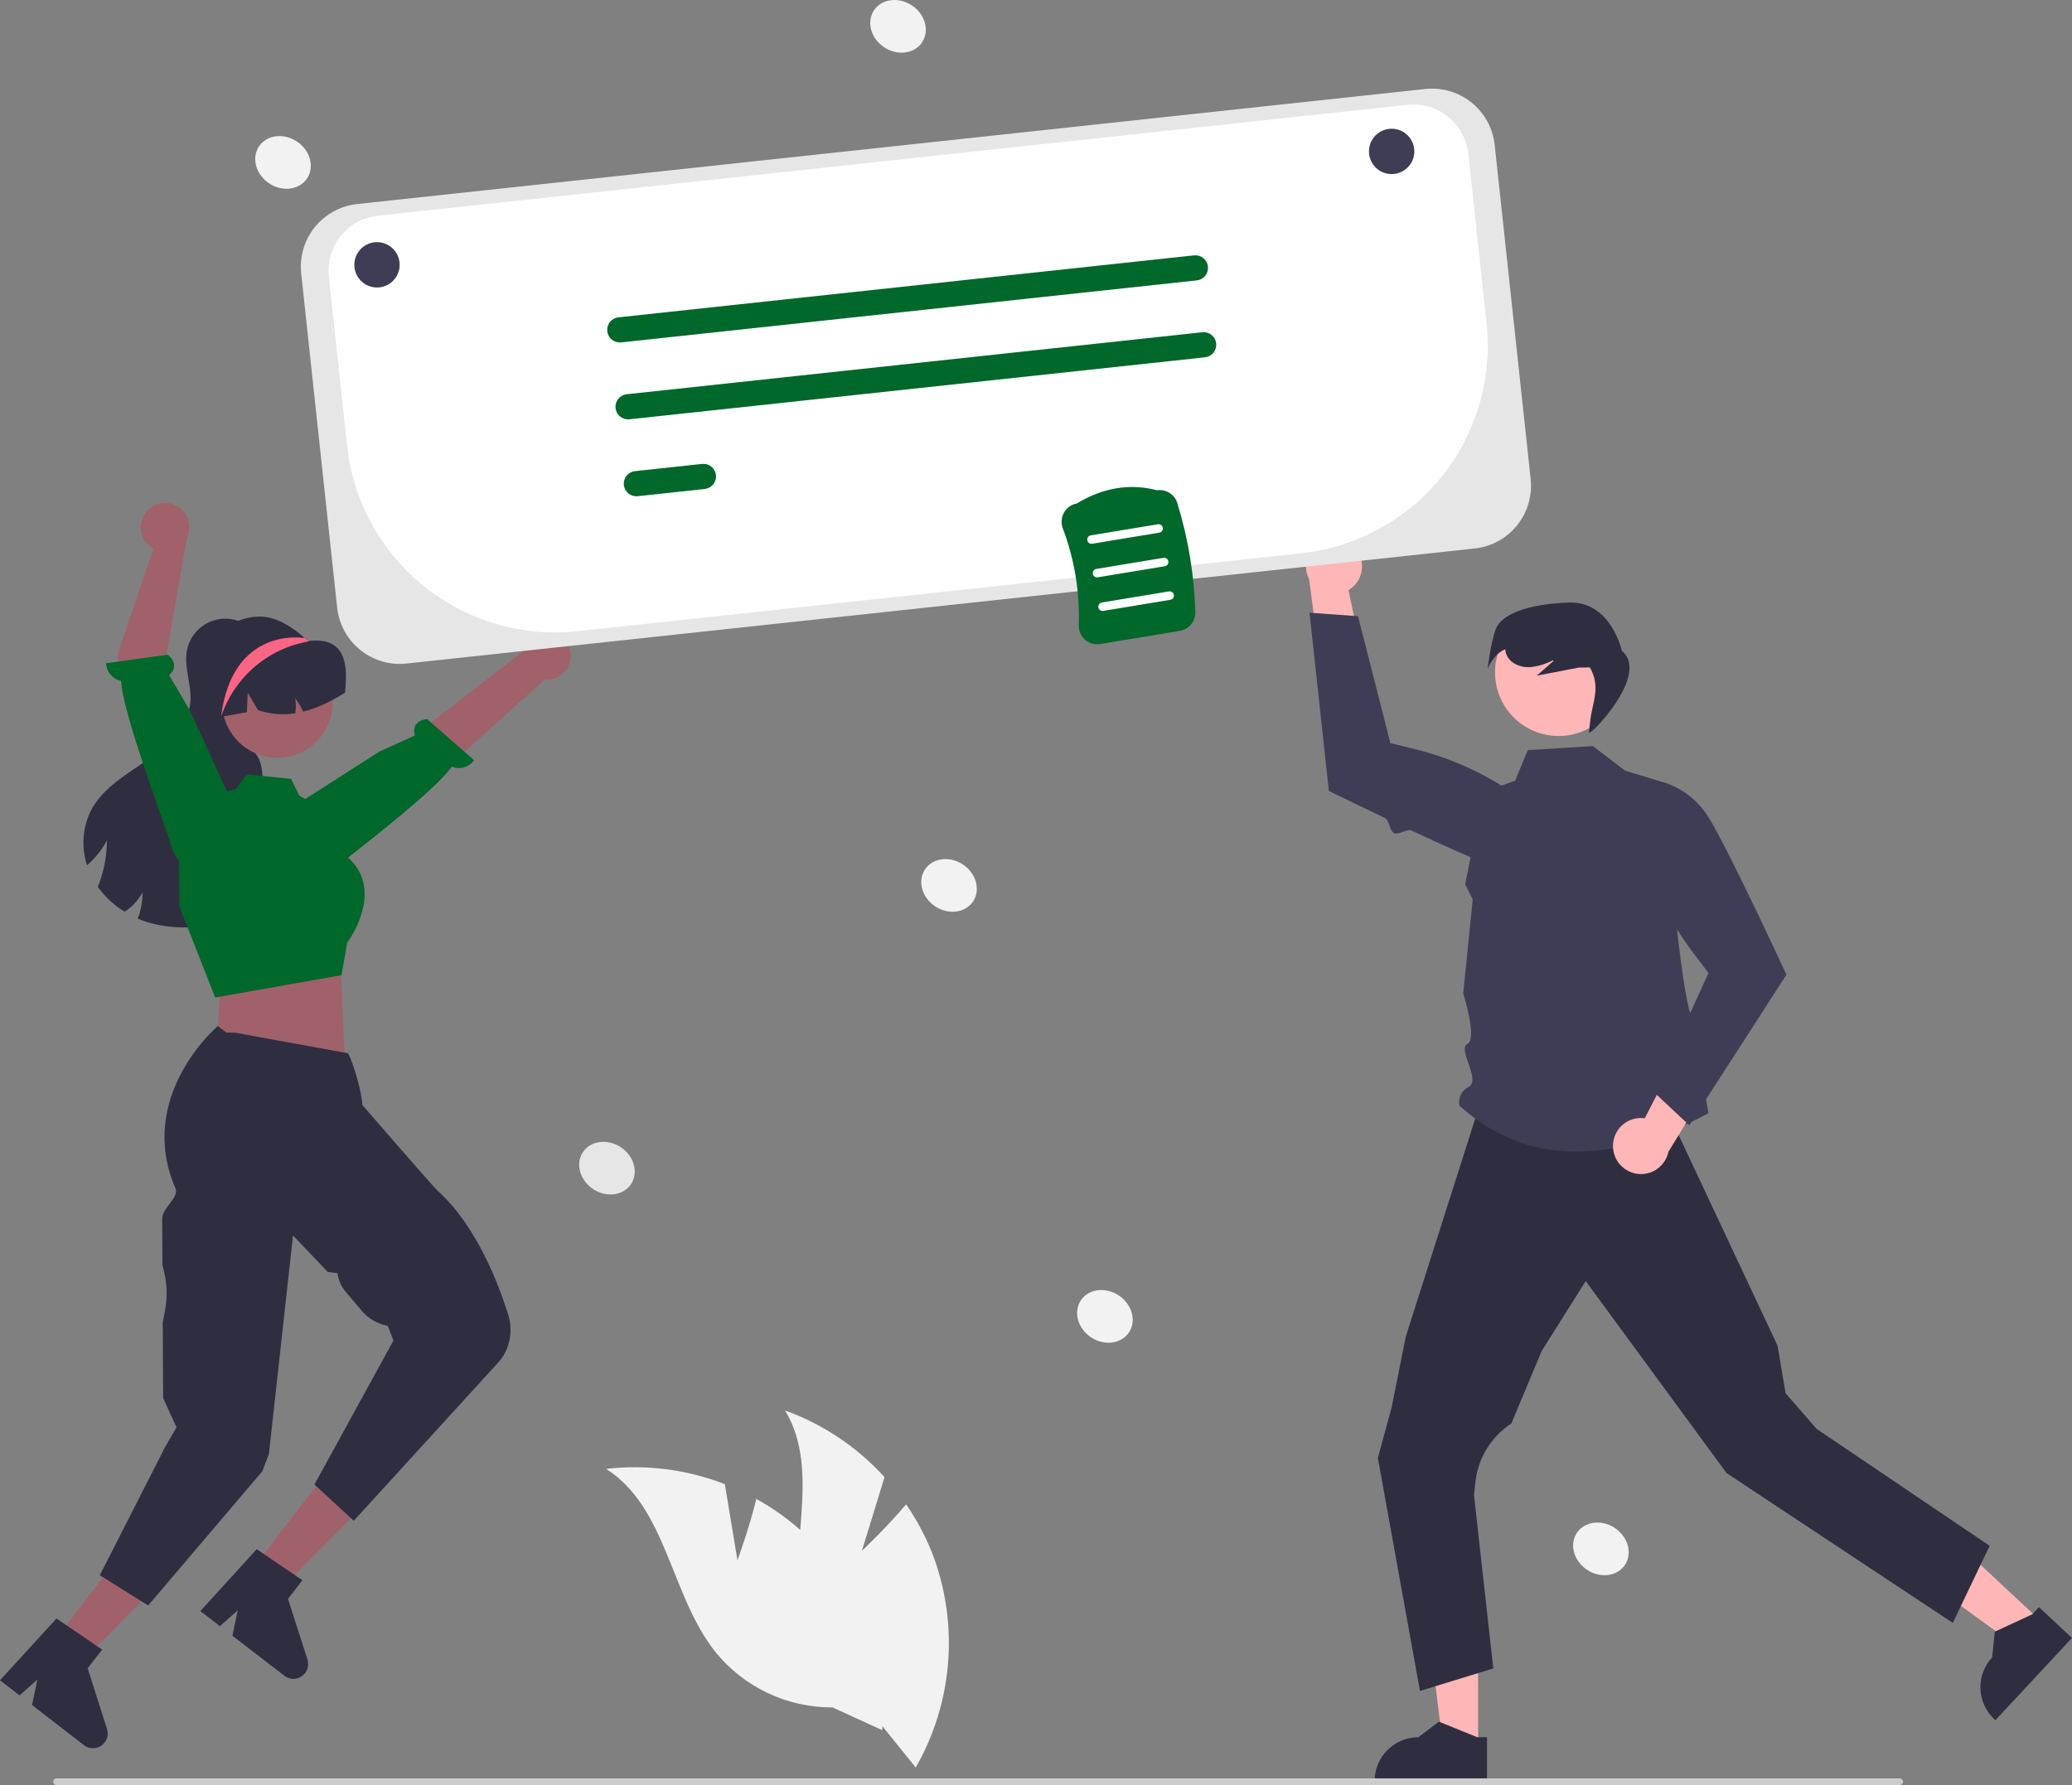 <svg width="253" height="218" viewBox="0 0 253 218" fill="none" xmlns="http://www.w3.org/2000/svg">
<rect x="0" y="0" width="253" height="218" fill="#808080" stroke="none"/>
<g clip-path="url(#clip0_7_487)">
<path d="M105.24 189.389L108.004 180.385C104.679 176.724 100.511 173.93 95.862 172.246C100.404 179.775 96.003 189.596 97.837 198.196C98.43 200.874 99.617 203.384 101.311 205.54C103.005 207.697 105.162 209.444 107.623 210.653L111.816 215.851C114.014 212.008 115.354 207.735 115.742 203.324C116.131 198.913 115.559 194.471 114.066 190.303C113.206 187.973 112.055 185.761 110.642 183.718C108.15 186.649 105.24 189.389 105.24 189.389Z" fill="#F2F2F2"/>
<path d="M90.046 190.539L88.506 181.247C83.898 179.454 78.923 178.813 74.011 179.38C81.432 184.092 81.871 194.846 87.346 201.725C89.07 203.858 91.251 205.575 93.729 206.749C96.206 207.923 98.916 208.524 101.657 208.508L107.727 211.29C107.982 206.87 107.276 202.447 105.658 198.326C104.039 194.205 101.547 190.484 98.353 187.419C96.544 185.718 94.529 184.251 92.353 183.053C91.43 186.789 90.046 190.539 90.046 190.539Z" fill="#F2F2F2"/>
<path d="M180.486 213.54L176.229 213.54L174.204 197.114L180.486 197.115L180.486 213.54Z" fill="#FFB6B6"/>
<path d="M181.571 217.668L167.847 217.668V217.494C167.847 216.077 168.41 214.717 169.411 213.715C170.413 212.713 171.772 212.15 173.189 212.15H173.189L175.696 210.247L180.373 212.15L181.571 212.15L181.571 217.668Z" fill="#2F2E41"/>
<path d="M249.242 198.007L246.34 201.122L232.949 191.405L237.232 186.808L249.242 198.007Z" fill="#FFB6B6"/>
<path d="M253 200.027L243.642 210.072L243.515 209.953C242.479 208.987 241.869 207.648 241.819 206.232C241.769 204.815 242.284 203.437 243.25 202.4L243.25 202.399L243.568 199.267L248.148 197.141L248.965 196.265L253 200.027Z" fill="#2F2E41"/>
<path d="M242.944 188.776L238.445 198.19L210.819 179.889L206.8 174.41L193.622 156.446L188.265 164.95L184.538 173.84C183.323 174.633 182.3 175.686 181.541 176.923C180.783 178.159 180.308 179.549 180.152 180.992L179.981 182.566L182.337 203.75L173.385 206.5L168.243 178.042L169.924 171.875L171.654 163.219L180.366 135.866H203.678L217.05 164.342L218.027 170.144L221.818 174.497L242.944 188.776Z" fill="#2F2E41"/>
<path d="M194.496 91.113L198.42 94.103L203.153 95.558C203.153 95.558 205.11 123.095 206.873 124.858C208.636 126.622 207.046 126.67 207.4 128.961C207.754 131.253 208.615 135.95 208.615 135.95C196.715 142.252 186.456 142.421 178.215 135.046C178.11 134.59 178.163 134.111 178.367 133.69C178.571 133.268 178.912 132.929 179.335 132.728C180.869 131.914 177.921 128.114 179.175 127.478C180.428 126.843 178.665 121.331 178.665 121.331L179.822 109.83L178.908 107.992L181.138 96.743L185.007 95.329L186.552 91.603L194.496 91.113Z" fill="#3F3D56"/>
<path d="M196.954 140.055C196.937 139.557 197.028 139.062 197.223 138.604C197.417 138.146 197.709 137.736 198.079 137.403C198.449 137.071 198.887 136.823 199.363 136.678C199.839 136.533 200.34 136.494 200.833 136.564L206.364 125.809L209.445 131.286L203.72 140.66C203.548 141.48 203.081 142.208 202.408 142.706C201.735 143.205 200.903 143.439 200.069 143.364C199.235 143.289 198.457 142.911 197.883 142.301C197.309 141.691 196.979 140.892 196.954 140.055H196.954Z" fill="#FFB6B6"/>
<path d="M206.269 137.423L218.131 119.028L218.092 118.944C218.047 118.847 215.361 113.042 212.758 107.726C212.357 106.907 211.958 106.1 211.571 105.327C211.404 104.993 211.24 104.666 211.078 104.347C209.985 102.19 209.03 100.408 208.459 99.561C207.198 97.647 205.321 96.222 203.139 95.523L203.084 95.509L203.031 95.531C201.964 95.981 201.082 96.782 200.531 97.802C199.979 98.822 199.792 99.999 199.999 101.139C201.028 106.64 203.321 111.826 206.696 116.289L208.619 118.825L201.936 133.362L206.269 137.423Z" fill="#3F3D56"/>
<path d="M165.477 66.912C165.803 67.288 166.044 67.73 166.181 68.208C166.318 68.686 166.349 69.189 166.271 69.68C166.194 70.172 166.009 70.64 165.731 71.053C165.452 71.465 165.087 71.811 164.66 72.067L167.133 83.907L161.292 81.593L159.839 70.705C159.457 69.959 159.362 69.099 159.571 68.288C159.78 67.477 160.28 66.771 160.974 66.303C161.669 65.836 162.511 65.64 163.341 65.752C164.171 65.864 164.931 66.277 165.477 66.912H165.477Z" fill="#FFB6B6"/>
<path d="M159.897 74.824L162.259 96.588L162.343 96.629C162.412 96.663 165.404 98.132 169.078 99.881C169.697 100.176 169.609 101.454 170.256 101.759C170.702 101.97 171.88 101.206 172.331 101.417C176.346 103.296 180.406 105.122 182.024 105.617C184.209 106.31 186.564 106.234 188.7 105.402L188.751 105.379L188.778 105.329C189.324 104.306 189.505 103.128 189.291 101.989C189.078 100.849 188.483 99.817 187.604 99.061C183.343 95.436 178.297 92.852 172.866 91.512L169.776 90.753L165.819 75.25L159.897 74.824Z" fill="#3F3D56"/>
<path d="M190.312 89.88C194.599 89.88 198.074 86.403 198.074 82.114C198.074 77.824 194.599 74.347 190.312 74.347C186.025 74.347 182.549 77.824 182.549 82.114C182.549 86.403 186.025 89.88 190.312 89.88Z" fill="#FFB6B6"/>
<path d="M182.605 76.909C183.243 75.051 186.421 73.763 191.573 73.583C196.725 73.404 198.031 79.478 198.031 79.478C201.47 82.27 194.359 89.743 194.015 89.474L194.169 88.07C194.426 85.744 195.514 83.929 194.13 81.506L192.801 81.521C191.084 81.851 189.367 82.181 187.65 82.512L189.683 80.721L189.626 80.633C188.761 81.083 187.82 81.369 186.851 81.475C185.759 81.54 184.565 81.105 184.041 80.143C183.902 79.879 183.816 79.589 183.79 79.291C182.317 79.88 181.644 81.697 181.644 81.697C181.644 81.697 181.967 78.768 182.605 76.909Z" fill="#2F2E41"/>
<path d="M31.275 77.375C31.17 77.242 31.056 77.115 30.935 76.995C30.965 76.954 30.994 76.91 31.024 76.87L31.275 77.375Z" fill="#2F2E41"/>
<path d="M32.785 108.612C31.515 110.869 28.979 112.128 26.465 112.745C23.642 113.485 20.669 113.427 17.876 112.579C17.521 112.464 17.167 112.331 16.824 112.183C16.989 111.745 17.12 111.294 17.215 110.835C17.344 110.215 17.408 109.582 17.407 108.948C17.127 109.494 16.765 109.994 16.333 110.429C16 110.78 15.621 111.084 15.207 111.334C13.923 110.554 12.812 109.522 11.94 108.298C11.996 108.162 12.051 108.025 12.103 107.888C12.371 107.175 12.583 106.441 12.738 105.695C12.947 104.685 13.053 103.657 13.051 102.626C12.596 103.514 12.006 104.326 11.302 105.033C11.091 105.259 10.866 105.473 10.63 105.672C10.264 104.56 10.123 103.387 10.214 102.219C10.305 101.052 10.627 99.915 11.162 98.873C12.623 96.17 15.458 94.563 17.983 92.817C20.511 91.07 23.04 88.706 23.254 85.637C23.398 83.565 22.438 81.49 22.822 79.451C22.984 78.591 23.378 77.793 23.962 77.141C24.546 76.49 25.297 76.012 26.134 75.759C26.971 75.506 27.861 75.487 28.707 75.705C29.554 75.923 30.325 76.369 30.936 76.995C29.503 79.026 28.078 81.128 27.499 83.543C26.908 86.003 27.392 88.887 29.33 90.516C29.994 91.077 30.81 91.476 31.323 92.178C32.006 93.108 32.01 94.349 32.12 95.494C32.342 97.721 33.069 99.863 33.46 102.068C33.855 104.269 33.877 106.658 32.785 108.612Z" fill="#2F2E41"/>
<path d="M6.755 200.197L10.124 202.801L21.767 191.039L16.795 187.195L6.755 200.197Z" fill="#A0616A"/>
<path d="M6.898 197.652L12.469 201.451L10.706 203.734L13.067 211.146C13.184 211.512 13.181 211.906 13.058 212.27C12.935 212.634 12.699 212.949 12.384 213.17C12.069 213.39 11.693 213.504 11.309 213.495C10.925 213.486 10.554 213.354 10.25 213.119L3.91 208.218L4.561 205.115L2.39 207.043L0 205.195L6.898 197.652Z" fill="#2F2E41"/>
<path d="M23.846 83.937C23.846 85.254 24.169 86.551 24.786 87.714C25.403 88.877 26.297 89.87 27.388 90.607C28.479 91.344 29.733 91.802 31.042 91.941C32.351 92.079 33.674 91.894 34.895 91.401C36.116 90.909 37.197 90.124 38.044 89.116C38.891 88.108 39.477 86.907 39.752 85.619C40.026 84.331 39.981 82.995 39.619 81.729C39.258 80.463 38.591 79.305 37.677 78.356L37.639 78.318C37.574 78.25 37.51 78.183 37.443 78.118C37.442 78.118 37.442 78.118 37.441 78.118C37.441 78.118 37.441 78.118 37.44 78.118C37.44 78.117 37.44 78.117 37.44 78.116C37.439 78.116 37.439 78.116 37.439 78.115C37.356 78.038 37.272 77.961 37.185 77.887C35.77 76.644 33.781 75.296 31.751 75.296C27.309 75.296 23.846 79.493 23.846 83.937Z" fill="#2F2E41"/>
<path d="M69.68 79.805C69.719 80.234 69.662 80.667 69.516 81.072C69.369 81.477 69.136 81.845 68.832 82.15C68.528 82.455 68.16 82.689 67.756 82.837C67.351 82.985 66.919 83.042 66.49 83.004L46.578 100.992L43.152 95.578L63.802 79.599C63.913 78.882 64.282 78.231 64.841 77.768C65.4 77.306 66.108 77.064 66.833 77.09C67.557 77.115 68.247 77.406 68.772 77.906C69.297 78.407 69.62 79.082 69.68 79.805V79.805Z" fill="#A0616A"/>
<path d="M38.068 106.422C38.068 106.422 38.809 107.791 41.34 105.677C43.366 103.984 53.072 96.637 55.164 93.627C55.641 93.816 56.168 93.841 56.661 93.698C57.154 93.554 57.586 93.251 57.888 92.835L52.158 87.815C50.444 88.012 50.481 89.164 50.659 89.819L46.337 91.778L35.177 98.914L37.515 105.442L38.068 106.422Z" fill="#00682A"/>
<path d="M27.256 119.035L26.839 121.023L26.485 128.358L42.087 129.216L41.602 117.935L40.09 115.449L27.256 119.035Z" fill="#A0616A"/>
<path d="M33.869 92.545C37.593 92.545 40.612 89.524 40.612 85.798C40.612 82.072 37.593 79.052 33.869 79.052C30.145 79.052 27.126 82.072 27.126 85.798C27.126 89.524 30.145 92.545 33.869 92.545Z" fill="#A0616A"/>
<path d="M21.898 110.682L21.856 105.074C21.855 103.056 22.538 101.098 23.792 99.518C25.047 97.938 26.799 96.83 28.764 96.375L28.79 96.369L30.123 94.572L35.54 95.114L36.533 97.144L40.458 99.483L41.969 104.343C42.625 104.781 43.184 105.348 43.611 106.01C44.038 106.672 44.324 107.415 44.452 108.193C44.965 111.472 42.67 114.753 42.398 115.13L41.694 119.092L26.395 121.793L26.27 121.809L21.898 110.682Z" fill="#00682A"/>
<path d="M42.12 84.596C41.334 85.094 40.517 85.544 39.676 85.944C38.823 86.354 37.93 86.677 37.011 86.907C36.748 86.331 36.427 85.782 36.052 85.271C36.148 85.877 36.151 86.493 36.059 87.1C34.536 87.345 32.977 87.217 31.515 86.727L30.245 84.596L30.149 86.974C29.097 87.166 28.049 87.347 26.997 87.535C26.934 87.543 26.872 87.558 26.812 87.569C26.159 84.621 27.085 81.375 29.145 79.41C30.168 78.445 31.444 77.79 32.824 77.522C34.204 77.254 35.632 77.384 36.941 77.896C37.107 77.963 37.277 78.037 37.439 78.114C37.439 78.115 37.44 78.115 37.44 78.115C37.44 78.116 37.44 78.116 37.441 78.117C37.441 78.117 37.441 78.117 37.442 78.118C37.442 78.118 37.443 78.118 37.443 78.118C37.539 78.166 37.62 78.28 37.727 78.269C42.334 77.756 42.482 81.331 42.12 84.596Z" fill="#2F2E41"/>
<path d="M30.903 191.497L34.277 194.095L45.896 182.31L40.916 178.476L30.903 191.497Z" fill="#A0616A"/>
<path d="M31.347 189.188L36.925 192.976L35.167 195.262L37.543 202.67C37.66 203.036 37.658 203.429 37.536 203.794C37.413 204.158 37.178 204.474 36.864 204.695C36.55 204.916 36.173 205.03 35.789 205.022C35.405 205.014 35.034 204.883 34.73 204.649L28.38 199.76L29.025 196.656L26.858 198.588L24.464 196.745L31.347 189.188Z" fill="#2F2E41"/>
<path d="M19.954 177.114L19.953 177.07L21.553 174.313L19.92 170.724L19.871 161.503L20.135 160.119C20.491 158.257 20.388 156.337 19.834 154.524L19.804 148.911C19.746 147.505 21.923 146.269 21.416 145.097C16.617 134.017 26.316 125.565 26.381 125.497L26.58 125.291L27.655 126.106L28.678 126.107L42.49 128.625L42.59 128.811C43.133 129.831 44.182 133.345 44.244 134.935C44.932 135.733 52.774 144.811 53.471 145.441C58.181 149.705 60.878 156.763 62.066 160.59C62.361 161.536 62.42 162.54 62.239 163.514C62.058 164.488 61.641 165.404 61.026 166.18L43.194 185.721L38.395 181.29L48.044 163.699L47.348 161.914C46.1 161.683 44.97 161.027 44.152 160.056L42.198 157.736C41.657 157.095 41.313 156.311 41.208 155.479L40.023 155.336L35.779 150.878L32.835 177.557L32.034 179.665L18.094 196.062L12.188 192.369L19.954 177.114Z" fill="#2F2E41"/>
<path d="M17.825 62.558C17.557 62.895 17.366 63.288 17.266 63.706C17.166 64.126 17.159 64.561 17.246 64.984C17.332 65.406 17.51 65.803 17.767 66.149C18.024 66.495 18.354 66.78 18.733 66.985L14.3 80.115L17.919 94.03L23.756 91.39L20.154 80.894L22.849 65.617C23.15 64.957 23.199 64.21 22.986 63.517C22.774 62.823 22.314 62.232 21.695 61.855C21.076 61.478 20.34 61.341 19.626 61.471C18.913 61.6 18.272 61.987 17.825 62.558V62.558Z" fill="#A0616A"/>
<path d="M23.167 105.495C23.167 105.495 21.797 106.231 20.843 103.074C20.08 100.546 14.885 86.821 14.792 83.156C14.289 83.051 13.835 82.782 13.502 82.392C13.168 82.001 12.974 81.51 12.95 80.997L20.495 79.952C21.818 81.059 21.155 82.002 20.646 82.45L23.216 86.805L28.587 98.561L24.168 104.98L23.167 105.495Z" fill="#00682A"/>
<path d="M26.995 87.535C27.77 85.197 29.159 83.111 31.017 81.496C32.875 79.88 35.133 78.795 37.555 78.353C37.565 78.35 37.597 78.337 37.639 78.318C37.664 78.302 37.697 78.286 37.729 78.27C37.632 78.215 37.539 78.167 37.443 78.118C37.442 78.118 37.442 78.118 37.441 78.118C37.441 78.118 37.441 78.118 37.44 78.118C37.44 78.117 37.44 78.117 37.44 78.116C37.439 78.116 37.439 78.116 37.439 78.115C37.356 78.038 37.272 77.961 37.185 77.887L36.941 77.896C36.941 77.896 28.349 76.535 26.995 87.535Z" fill="#FD6584"/>
<path d="M137.853 162.713C138.791 161.303 138.236 159.284 136.613 158.204C134.991 157.124 132.916 157.392 131.978 158.802C131.041 160.212 131.596 162.231 133.218 163.311C134.84 164.39 136.915 164.123 137.853 162.713Z" fill="#F2F2F2"/>
<path d="M118.819 110.084C119.757 108.674 119.202 106.655 117.58 105.575C115.958 104.495 113.882 104.763 112.945 106.173C112.007 107.583 112.562 109.602 114.184 110.682C115.807 111.761 117.882 111.494 118.819 110.084Z" fill="#F2F2F2"/>
<path d="M198.414 191.105C199.352 189.695 198.797 187.676 197.175 186.596C195.553 185.516 193.477 185.784 192.54 187.194C191.602 188.604 192.157 190.623 193.779 191.703C195.402 192.782 197.477 192.515 198.414 191.105Z" fill="#F2F2F2"/>
<path d="M37.494 21.791C38.432 20.381 37.877 18.363 36.255 17.283C34.633 16.203 32.557 16.471 31.62 17.881C30.682 19.291 31.237 21.309 32.859 22.389C34.481 23.469 36.557 23.201 37.494 21.791Z" fill="#F2F2F2"/>
<path d="M112.59 5.172C113.528 3.762 112.973 1.743 111.351 0.663C109.729 -0.417 107.653 -0.149 106.716 1.261C105.778 2.671 106.333 4.69 107.955 5.77C109.578 6.849 111.653 6.582 112.59 5.172Z" fill="#F2F2F2"/>
<path d="M77.049 144.609C77.987 143.199 77.432 141.181 75.81 140.101C74.188 139.021 72.112 139.289 71.175 140.699C70.237 142.109 70.792 144.127 72.414 145.207C74.037 146.287 76.112 146.019 77.049 144.609Z" fill="#E6E6E6"/>
<path d="M231.956 218H6.912C6.803 218 6.699 217.956 6.621 217.879C6.544 217.802 6.501 217.697 6.501 217.588C6.501 217.479 6.544 217.374 6.621 217.297C6.699 217.219 6.803 217.176 6.912 217.175H231.956C232.065 217.175 232.17 217.219 232.247 217.296C232.325 217.374 232.368 217.478 232.368 217.588C232.368 217.697 232.325 217.802 232.247 217.879C232.17 217.957 232.065 218 231.956 218V218Z" fill="#CCCCCC"/>
<path d="M48.798 81.077C46.905 81.072 45.081 80.368 43.673 79.102C42.266 77.835 41.374 76.094 41.169 74.211L36.776 33.386C36.56 31.36 37.157 29.33 38.435 27.742C39.713 26.155 41.568 25.14 43.593 24.919L174.044 10.866C176.07 10.65 178.099 11.246 179.685 12.525C181.272 13.804 182.287 15.66 182.507 17.687L186.901 58.511C187.117 60.538 186.52 62.568 185.242 64.156C183.964 65.743 182.108 66.758 180.083 66.979L180.064 66.807L180.083 66.979L49.632 81.032C49.355 81.062 49.077 81.077 48.798 81.077V81.077Z" fill="#E6E6E6"/>
<path d="M172.607 12.761C172.362 12.761 172.117 12.774 171.874 12.8L46.126 26.347C45.247 26.442 44.395 26.709 43.619 27.133C42.843 27.557 42.158 28.13 41.603 28.819C41.048 29.508 40.635 30.3 40.386 31.149C40.136 31.998 40.057 32.888 40.152 33.767L42.373 54.409C42.732 57.745 43.745 60.979 45.353 63.924C46.961 66.87 49.133 69.469 51.745 71.575C54.358 73.68 57.359 75.251 60.577 76.196C63.796 77.141 67.169 77.442 70.505 77.083L158.926 67.557C162.251 67.199 165.473 66.189 168.408 64.585C171.343 62.981 173.933 60.814 176.031 58.209C178.129 55.603 179.694 52.609 180.635 49.399C181.577 46.188 181.877 42.824 181.519 39.497L179.29 18.778C179.112 17.128 178.332 15.601 177.099 14.491C175.866 13.38 174.266 12.764 172.607 12.761V12.761Z" fill="white"/>
<path d="M146.127 34.242L75.845 41.814C75.644 41.836 75.441 41.818 75.247 41.761C75.052 41.704 74.872 41.61 74.714 41.483C74.557 41.356 74.426 41.2 74.329 41.022C74.232 40.845 74.171 40.65 74.149 40.449C74.127 40.248 74.145 40.044 74.203 39.85C74.26 39.656 74.354 39.475 74.481 39.318C74.608 39.161 74.765 39.03 74.942 38.933C75.12 38.836 75.314 38.775 75.516 38.754L145.797 31.183C145.998 31.161 146.202 31.179 146.396 31.235C146.59 31.292 146.771 31.387 146.928 31.513C147.086 31.64 147.217 31.797 147.314 31.974C147.41 32.152 147.472 32.346 147.493 32.548C147.515 32.749 147.497 32.952 147.44 33.146C147.383 33.34 147.288 33.521 147.161 33.678C147.034 33.836 146.877 33.967 146.7 34.063C146.522 34.16 146.328 34.221 146.127 34.242V34.242Z" fill="#00682A"/>
<path d="M147.137 43.634L76.856 51.205C76.45 51.249 76.044 51.13 75.726 50.873C75.408 50.617 75.205 50.246 75.162 49.84C75.118 49.434 75.237 49.028 75.493 48.71C75.749 48.392 76.121 48.189 76.526 48.145L146.808 40.574C147.214 40.53 147.62 40.649 147.937 40.905C148.255 41.161 148.458 41.533 148.502 41.939C148.545 42.345 148.426 42.751 148.17 43.069C147.914 43.387 147.543 43.59 147.137 43.634V43.634Z" fill="#00682A"/>
<path d="M86.056 59.714L77.866 60.596C77.461 60.64 77.054 60.52 76.737 60.264C76.419 60.008 76.216 59.636 76.172 59.231C76.129 58.825 76.248 58.419 76.504 58.101C76.76 57.783 77.131 57.58 77.537 57.536L85.727 56.654C85.928 56.632 86.131 56.65 86.325 56.706C86.519 56.763 86.7 56.858 86.858 56.984C87.015 57.111 87.146 57.268 87.243 57.445C87.34 57.623 87.401 57.818 87.423 58.019C87.445 58.22 87.427 58.423 87.37 58.617C87.312 58.811 87.218 58.992 87.091 59.15C86.964 59.307 86.807 59.438 86.63 59.535C86.452 59.631 86.257 59.692 86.056 59.714Z" fill="#00682A"/>
<path d="M46.033 35.109C47.562 35.109 48.801 33.869 48.801 32.339C48.801 30.809 47.562 29.569 46.033 29.569C44.504 29.569 43.264 30.809 43.264 32.339C43.264 33.869 44.504 35.109 46.033 35.109Z" fill="#3F3D56"/>
<path d="M169.924 21.259C171.453 21.259 172.693 20.019 172.693 18.489C172.693 16.959 171.453 15.719 169.924 15.719C168.395 15.719 167.156 16.959 167.156 18.489C167.156 20.019 168.395 21.259 169.924 21.259Z" fill="#3F3D56"/>
<path d="M132.495 78.125C132.24 77.902 132.039 77.624 131.905 77.313C131.771 77.002 131.708 76.665 131.721 76.326C131.86 72.303 131.198 68.292 129.773 64.527C129.652 64.211 129.603 63.871 129.63 63.534C129.656 63.196 129.758 62.868 129.927 62.575C130.089 62.293 130.311 62.05 130.577 61.862C130.843 61.675 131.146 61.549 131.467 61.491C134.684 59.548 137.983 59.003 141.273 59.87C141.804 59.792 142.345 59.906 142.799 60.191C143.254 60.476 143.591 60.914 143.752 61.425C145.084 65.752 145.825 70.239 145.955 74.765C145.967 75.308 145.784 75.837 145.437 76.255C145.091 76.673 144.606 76.952 144.07 77.041L134.334 78.65C134.008 78.705 133.674 78.686 133.355 78.596C133.037 78.505 132.743 78.344 132.495 78.125V78.125Z" fill="#00682A"/>
<path d="M133.359 66.403L141.554 65.048C141.621 65.037 141.686 65.013 141.744 64.977C141.802 64.941 141.852 64.894 141.892 64.839C141.932 64.783 141.96 64.721 141.976 64.654C141.992 64.588 141.994 64.519 141.983 64.451C141.972 64.384 141.947 64.319 141.911 64.261C141.875 64.203 141.828 64.153 141.772 64.113C141.717 64.073 141.654 64.045 141.587 64.03C141.521 64.014 141.452 64.012 141.385 64.024L133.19 65.378C133.055 65.401 132.934 65.476 132.854 65.588C132.774 65.7 132.741 65.839 132.764 65.975C132.786 66.111 132.862 66.232 132.973 66.312C133.085 66.392 133.224 66.425 133.359 66.403Z" fill="white"/>
<path d="M134.036 70.502L142.231 69.148C142.367 69.125 142.488 69.05 142.568 68.938C142.648 68.826 142.681 68.687 142.658 68.551C142.636 68.415 142.561 68.293 142.449 68.213C142.337 68.133 142.197 68.1 142.062 68.123L133.867 69.477C133.8 69.488 133.735 69.513 133.677 69.549C133.619 69.585 133.569 69.632 133.529 69.687C133.489 69.743 133.461 69.805 133.445 69.872C133.43 69.938 133.427 70.007 133.438 70.075C133.45 70.142 133.474 70.207 133.51 70.265C133.546 70.323 133.593 70.373 133.649 70.413C133.704 70.452 133.767 70.481 133.834 70.496C133.9 70.511 133.969 70.514 134.036 70.502V70.502Z" fill="white"/>
<path d="M134.713 74.602L142.908 73.247C143.044 73.225 143.165 73.149 143.245 73.037C143.325 72.925 143.358 72.786 143.335 72.65C143.313 72.514 143.237 72.393 143.126 72.312C143.014 72.232 142.874 72.2 142.739 72.222L134.544 73.577C134.477 73.588 134.412 73.612 134.355 73.648C134.297 73.684 134.246 73.731 134.207 73.787C134.167 73.842 134.139 73.905 134.123 73.971C134.108 74.038 134.105 74.107 134.117 74.174C134.128 74.241 134.152 74.306 134.188 74.364C134.224 74.421 134.271 74.472 134.326 74.511C134.382 74.551 134.444 74.58 134.511 74.595C134.577 74.611 134.646 74.613 134.713 74.602Z" fill="white"/>
</g>
<defs>
<clipPath id="clip0_7_487">
<rect width="253" height="218" fill="white"/>
</clipPath>
</defs>
</svg>
